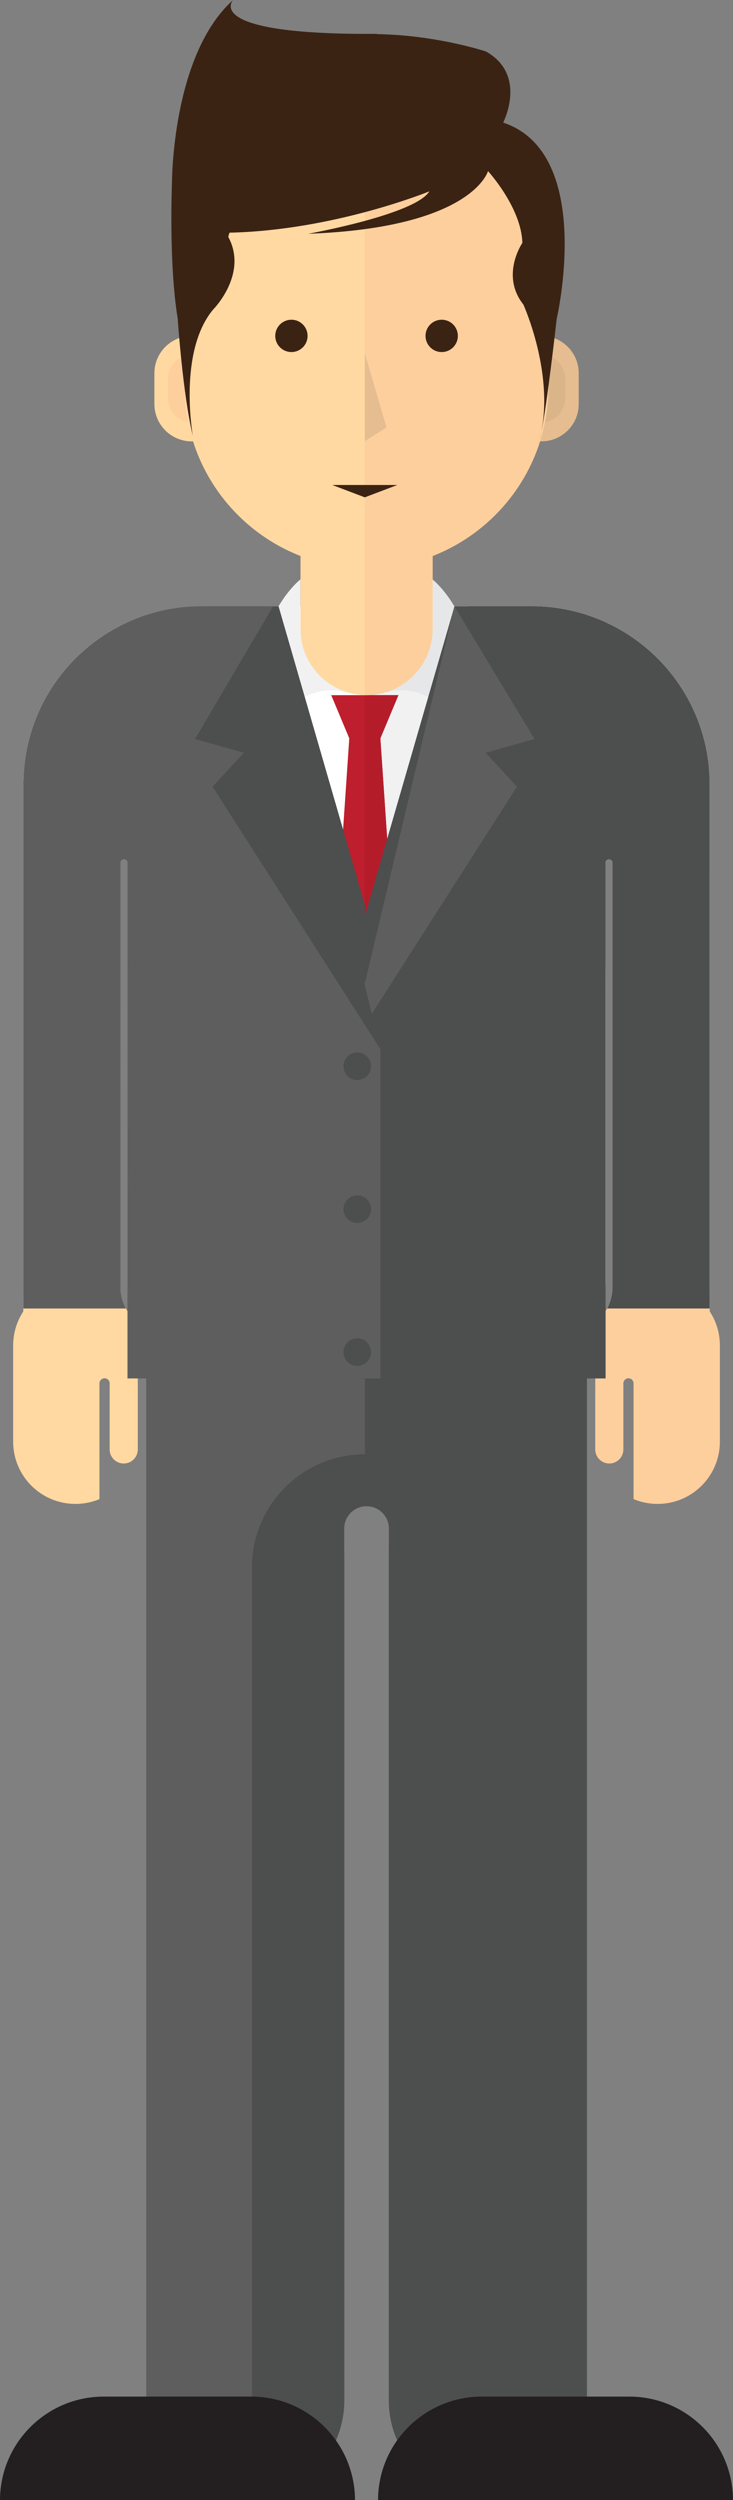 <?xml version="1.0" encoding="utf-8"?>
<!-- Generator: Adobe Illustrator 16.0.4, SVG Export Plug-In . SVG Version: 6.00 Build 0)  -->
<!DOCTYPE svg PUBLIC "-//W3C//DTD SVG 1.0//EN" "http://www.w3.org/TR/2001/REC-SVG-20010904/DTD/svg10.dtd">
<svg version="1.0" xmlns="http://www.w3.org/2000/svg" xmlns:xlink="http://www.w3.org/1999/xlink" x="0px" y="0px"
	 width="146.625px" height="499.999px" viewBox="0 0 146.625 499.999" enable-background="new 0 0 146.625 499.999"
	 xml:space="preserve">
<rect x="0" y="0" width="146.625" height="499.999" fill="#808080" stroke="none"/>
<g id="advokat">
</g>
<g id="arsitek">
</g>
<g id="creativeprenuer">
</g>
<g id="diplomat">
	<g>
		<path fill="#FFFFFF" d="M24.102,257.378v-66.396v-18.398c0-0.392,0.317-0.707,0.708-0.707c0.392,0,0.708,0.315,0.708,0.707v18.398
			l-0.014,9.528l-0.002,56.102c0,6.76,5.48,12.24,12.24,12.24h71.155c6.762,0,12.24-5.48,12.24-12.24V200.51l-0.027-9.528v-18.398
			c0-0.392,0.32-0.707,0.708-0.707c0.391,0,0.707,0.315,0.707,0.707v18.398v66.396c0,0,0.076,2.174-1.079,4.315h20.522l-0.006-4.246
			v-83.095l-0.002-2.425v-15.095c0-19.652-15.932-35.583-35.584-35.583H40.271c-19.652,0-35.583,15.931-35.583,35.583v16.711
			l-0.004,0.809v83.955l-0.021,3.387h20.523C24.027,259.552,24.102,257.378,24.102,257.378z"/>
		<line fill="none" stroke="#231F20" stroke-miterlimit="10" x1="17.402" y1="301.096" x2="17.402" y2="301.096"/>
		<path fill="#FDCF9D" d="M120.909,262.552c0,0-0.731,1.433-0.921,1.877c-0.609,1.429-0.903,3.017-0.903,4.667v2.259l-0.016,7.926
			v10.601c0,1.556,1.258,2.815,2.812,2.815c1.556,0,2.814-1.26,2.814-2.815v-10.601v-2.609c0-0.565,0.455-1.021,1.018-1.021
			c0.566,0,1.021,0.455,1.021,1.021v23.146c1.479,0.619,3.104,0.962,4.808,0.962c6.883,0,12.457-5.576,12.457-12.456v-19.228
			c0-1.605-0.303-3.139-0.856-4.547c-0.312-0.802-0.706-1.561-1.173-2.271v-0.584h-20.522
			C121.287,261.981,121.114,262.268,120.909,262.552z"/>
		<path fill="#FFD9A1" d="M3.486,264.549c-0.552,1.408-0.855,2.941-0.855,4.547v19.228c0,6.88,5.575,12.456,12.455,12.456
			c1.707,0,3.331-0.343,4.808-0.962v-23.146c0-0.565,0.457-1.021,1.021-1.021c0.562,0,1.021,0.455,1.021,1.021l-0.004,2.609v10.601
			c0,1.556,1.262,2.815,2.815,2.815c1.555,0,2.815-1.26,2.815-2.815v-10.601l-0.021-7.926v-2.259c0-1.65-0.29-3.238-0.902-4.667
			c-0.191-0.444-0.919-1.877-0.919-1.877c-0.207-0.284-0.381-0.571-0.535-0.858H4.662l-0.004,0.584
			C4.194,262.989,3.8,263.748,3.486,264.549z"/>
		<path fill="#F1F1F2" d="M141.963,174.353l-0.002-2.425v-15.095c0-19.652-15.932-35.583-35.584-35.583H72.975v147.603h35.923
			c6.762,0,12.24-5.48,12.24-12.24V200.51l-0.029-9.528l0.002-18.398c0-0.392,0.32-0.707,0.708-0.707
			c0.391,0,0.707,0.315,0.707,0.707v18.398v66.396c0,0,0.076,2.174-1.079,4.315h20.522l-0.006-4.246V174.353z"/>
		<polygon fill="#BE1E2D" points="76.062,147.318 72.977,147.318 69.891,147.318 62.992,248.846 72.977,256.061 82.962,248.846 		
			"/>
		<path fill="#F1F1F2" d="M60.092,115.879c0,0-12.537,9.737-7.272,32.556c0,0,5.768-13.29,17.303-9.779c0,0-9.09-2.069-10.03-12.287
			V115.879z"/>
		<path fill="#E6E7E8" d="M86.51,115.879c0,0,12.538,9.737,7.271,32.556c0,0-5.768-13.29-17.302-9.779c0,0,9.09-2.069,10.03-12.287
			V115.879z"/>
		<path fill="#4D4E4E" d="M79.49,203.464L55.719,121.25H40.272c-5.271,0-10.268,1.154-14.769,3.211v48.048
			c0.002,0.026,0.016,0.049,0.016,0.075v18.398l-0.016,9.23v56.409c0.006,6.754,5.482,12.23,12.24,12.23H79.49V203.464z"/>
		<g>
			<path fill="#5E5E5E" d="M29.245,264.928h88.153v215.125c0,10.943-8.871,19.814-19.814,19.814l0,0
				c-10.942,0-19.813-8.871-19.813-19.814V310.221l0.022-1.188v-3.327c0-2.468-2.002-4.47-4.472-4.47l0,0
				c-2.467,0-4.469,2.002-4.469,4.47v3.327l0.021,2.264v168.756c0,10.943-8.872,19.814-19.813,19.814l0,0
				c-10.944,0-19.815-8.871-19.815-19.814V264.928"/>
		</g>
		<polygon fill="#BE1E2D" points="76.088,147.66 69.866,147.66 66.253,139.03 79.7,139.03 		"/>
		<polygon fill="#B51C2A" points="72.977,147.318 72.971,147.318 72.971,256.057 72.977,256.061 82.962,248.846 76.062,147.318 		
			"/>
		<polygon fill="#B51C2A" points="72.971,147.66 76.088,147.66 79.7,139.03 72.971,139.03 		"/>
		<path fill="#4D4E4E" d="M67.123,203.464l23.79-82.214h15.431c5.27,0,10.267,1.154,14.765,3.211v48.048
			c-0.002,0.026-0.014,0.049-0.014,0.075v18.398l0.014,9.23v56.409c-0.004,6.754-5.48,12.23-12.238,12.23H67.123V203.464z"/>
		<circle fill="#5E5E5E" cx="72.469" cy="199.201" r="2.758"/>
		<circle fill="#5E5E5E" cx="72.469" cy="233.305" r="2.758"/>
		<circle fill="#5E5E5E" cx="72.469" cy="263.395" r="2.758"/>
		<path fill="#4D4E4E" d="M72.996,290.837c-12.485,0.023-22.602,10.149-22.602,22.643v177.923c0,2.904,0.568,5.677,1.565,8.229
			c9.565-1.407,16.914-9.623,16.914-19.579V311.297l-0.021-2.264v-3.327c0-2.468,2.002-4.47,4.469-4.47
			c2.47,0,4.472,2.002,4.472,4.47v3.327l-0.022,1.188v169.832c0,10.943,8.871,19.814,19.813,19.814
			c10.943,0,19.814-8.871,19.814-19.814V264.928H72.996V290.837z"/>
		<path fill="#231F20" d="M71.014,499.999c-0.045-11.434-9.318-20.688-20.759-20.688H20.759c-11.439,0-20.718,9.254-20.759,20.688
			H71.014z"/>
		<path fill="#231F20" d="M146.625,499.999c-0.039-11.434-9.312-20.688-20.758-20.688h-29.49c-11.438,0-20.721,9.254-20.758,20.688
			H146.625z"/>
		<path fill="#4D4E4E" d="M141.963,257.448v-83.095l-0.002-2.425v-15.095c0-19.652-15.932-35.583-35.584-35.583H93.723L69.848,209.9
			v65.782h51.29V200.51l-0.027-9.528v-18.398c0-0.392,0.32-0.707,0.708-0.707c0.391,0,0.707,0.315,0.707,0.707v18.398v66.396
			c0,0,0.076,2.174-1.079,4.315h20.522L141.963,257.448z"/>
		<polygon fill="#5E5E5E" points="97.147,150.554 103.416,157.324 69.855,209.832 90.894,121.25 106.927,147.795 		"/>
		<path fill="#5E5E5E" d="M24.102,257.378v-66.396v-18.398c0-0.392,0.317-0.707,0.708-0.707c0.392,0,0.708,0.315,0.708,0.707v18.398
			l-0.014,9.528l-0.002,75.172h50.602V209.9l-21.481-88.65H40.271c-19.652,0-35.583,15.931-35.583,35.583v16.711l-0.004,0.809
			v83.955l-0.021,3.387h20.523C24.027,259.552,24.102,257.378,24.102,257.378z"/>
		<polygon fill="#4D4E4E" points="48.792,150.554 42.522,157.324 76.084,209.832 54.638,121.25 39.013,147.795 		"/>
		<circle fill="#4D4E4E" cx="71.466" cy="213.244" r="2.758"/>
		<circle fill="#4D4E4E" cx="71.466" cy="241.831" r="2.758"/>
		<circle fill="#4D4E4E" cx="71.466" cy="270.417" r="2.758"/>
		<g>
			<path fill="#FFD9A1" d="M45.806,80.813c0,4.119-3.341,7.459-7.458,7.459l0,0c-4.12,0-7.463-3.34-7.463-7.459v-6.176
				c0-4.12,3.343-7.459,7.463-7.459l0,0c4.117,0,7.458,3.339,7.458,7.459V80.813z"/>
			<path fill="#FDCF9D" d="M43.109,79.697c0,2.632-2.131,4.765-4.762,4.765l0,0c-2.634,0-4.769-2.133-4.769-4.765v-3.945
				c0-2.631,2.135-4.764,4.769-4.764l0,0c2.631,0,4.762,2.133,4.762,4.764V79.697z"/>
			<path fill="#E5BD90" d="M115.762,80.813c0,4.119-3.341,7.459-7.46,7.459l0,0c-4.12,0-7.462-3.34-7.462-7.459v-6.176
				c0-4.12,3.342-7.459,7.462-7.459l0,0c4.119,0,7.46,3.339,7.46,7.459V80.813z"/>
			<path fill="#DBB58A" d="M113.066,79.698c0,2.631-2.132,4.764-4.765,4.764l0,0c-2.631,0-4.767-2.133-4.767-4.764v-3.946
				c0-2.631,2.136-4.764,4.767-4.764l0,0c2.633,0,4.765,2.133,4.765,4.764V79.698z"/>
			<path fill="#FFD9A1" d="M73.324,16.633c-20.102,0-36.394,16.295-36.394,36.392v24.263c0,15.437,9.618,28.62,23.182,33.91v14.614
				c0,7.294,5.914,13.21,13.212,13.21c7.294,0,13.208-5.917,13.208-13.21v-14.614c13.564-5.288,23.182-18.471,23.182-33.91V53.025
				C109.714,32.928,93.422,16.633,73.324,16.633z"/>
			<path fill="#FDCF9D" d="M109.643,50.84c-0.012-0.219-0.031-0.437-0.049-0.656c-0.039-0.517-0.091-1.033-0.151-1.544
				c-0.027-0.229-0.057-0.458-0.088-0.686c-0.078-0.56-0.17-1.118-0.274-1.672c-0.027-0.146-0.047-0.291-0.079-0.435
				c-0.139-0.702-0.301-1.395-0.479-2.083c-0.033-0.127-0.074-0.253-0.107-0.38c-0.154-0.562-0.318-1.117-0.5-1.667
				c-0.061-0.183-0.123-0.363-0.184-0.544c-0.183-0.526-0.374-1.047-0.58-1.564c-0.057-0.14-0.11-0.282-0.169-0.423
				c-0.546-1.327-1.167-2.614-1.86-3.857c-0.052-0.092-0.106-0.184-0.157-0.275c-0.31-0.541-0.63-1.075-0.966-1.597
				c-0.059-0.092-0.117-0.184-0.174-0.275c-1.197-1.831-2.551-3.549-4.045-5.132c-0.034-0.035-0.065-0.069-0.099-0.102
				c-2.046-2.147-4.346-4.046-6.861-5.645c-0.012-0.008-0.025-0.016-0.037-0.023l-0.913-0.563c-5.43-3.226-11.77-5.083-18.544-5.083
				c-0.119,0-0.236,0.008-0.354,0.009v122.362c0.118,0.003,0.235,0.018,0.354,0.018c7.293,0,13.208-5.917,13.208-13.21v-14.614
				c13.564-5.288,23.182-18.471,23.182-33.91V53.025C109.715,52.291,109.688,51.564,109.643,50.84z"/>
			<g>
				<path fill="#3B2314" d="M108.28,86.299c-0.149,0.627-0.285,1.19-0.398,1.626C108.026,87.386,108.171,86.846,108.28,86.299z"/>
				<path fill="#3B2314" d="M100.651,24.518c0,0,4.917-9.502-3.438-14.219c0,0-52.5-17.59-62.812,26.284
					c0,0-0.673,16.039,1.147,27.158c0,0,1.011,15.164,3.032,23.454c0,0-3.032-16.781,4.043-25.273c0,0,7.077-7.076,3.034-14.557
					c0,0,0.076-0.311,0.246-0.831c20.917-0.45,39.988-8.267,39.988-8.267c-2.831,4.649-24.263,8.491-24.263,8.491
					c32.957-1.213,35.99-12.536,35.99-12.536s6.67,7.279,6.874,14.355c0,0-4.449,6.468,0.202,12.333c0,0,6.033,13.312,3.585,25.389
					c1.058-4.525,3.085-22.558,3.085-22.558S119.049,30.65,100.651,24.518z"/>
				<path fill="#3B2314" d="M107.882,87.925c-0.117,0.431-0.215,0.866-0.356,1.291C107.525,89.216,107.665,88.755,107.882,87.925z"
					/>
			</g>
			<path fill="#3B2314" d="M34.4,36.583c0,0-0.064-25.55,12.224-36.583c0,0-6.521,7.021,28.837,6.771L34.4,36.583z"/>
		</g>
		<polygon fill="#3B2314" points="79.475,96.996 72.971,99.468 66.467,96.996 		"/>
		<path fill="#3B2314" d="M61.528,67.178c0,1.786-1.449,3.233-3.233,3.233c-1.789,0-3.235-1.447-3.235-3.233
			c0-1.787,1.446-3.235,3.235-3.235C60.079,63.943,61.528,65.392,61.528,67.178z"/>
		<circle fill="#3B2314" cx="88.353" cy="67.178" r="3.235"/>
		<polygon fill="#E5BD90" points="72.971,70.644 72.971,88.233 77.311,85.491 		"/>
	</g>
</g>
<g id="engineer_manager">
</g>
<g id="entreprenuer">
</g>
<g id="it-consultant">
</g>
<g id="manajemen_operasional">
</g>
<g id="public_relation">
</g>
<g id="teknopreneur">
</g>
<g id="trader2">
</g>
</svg>
